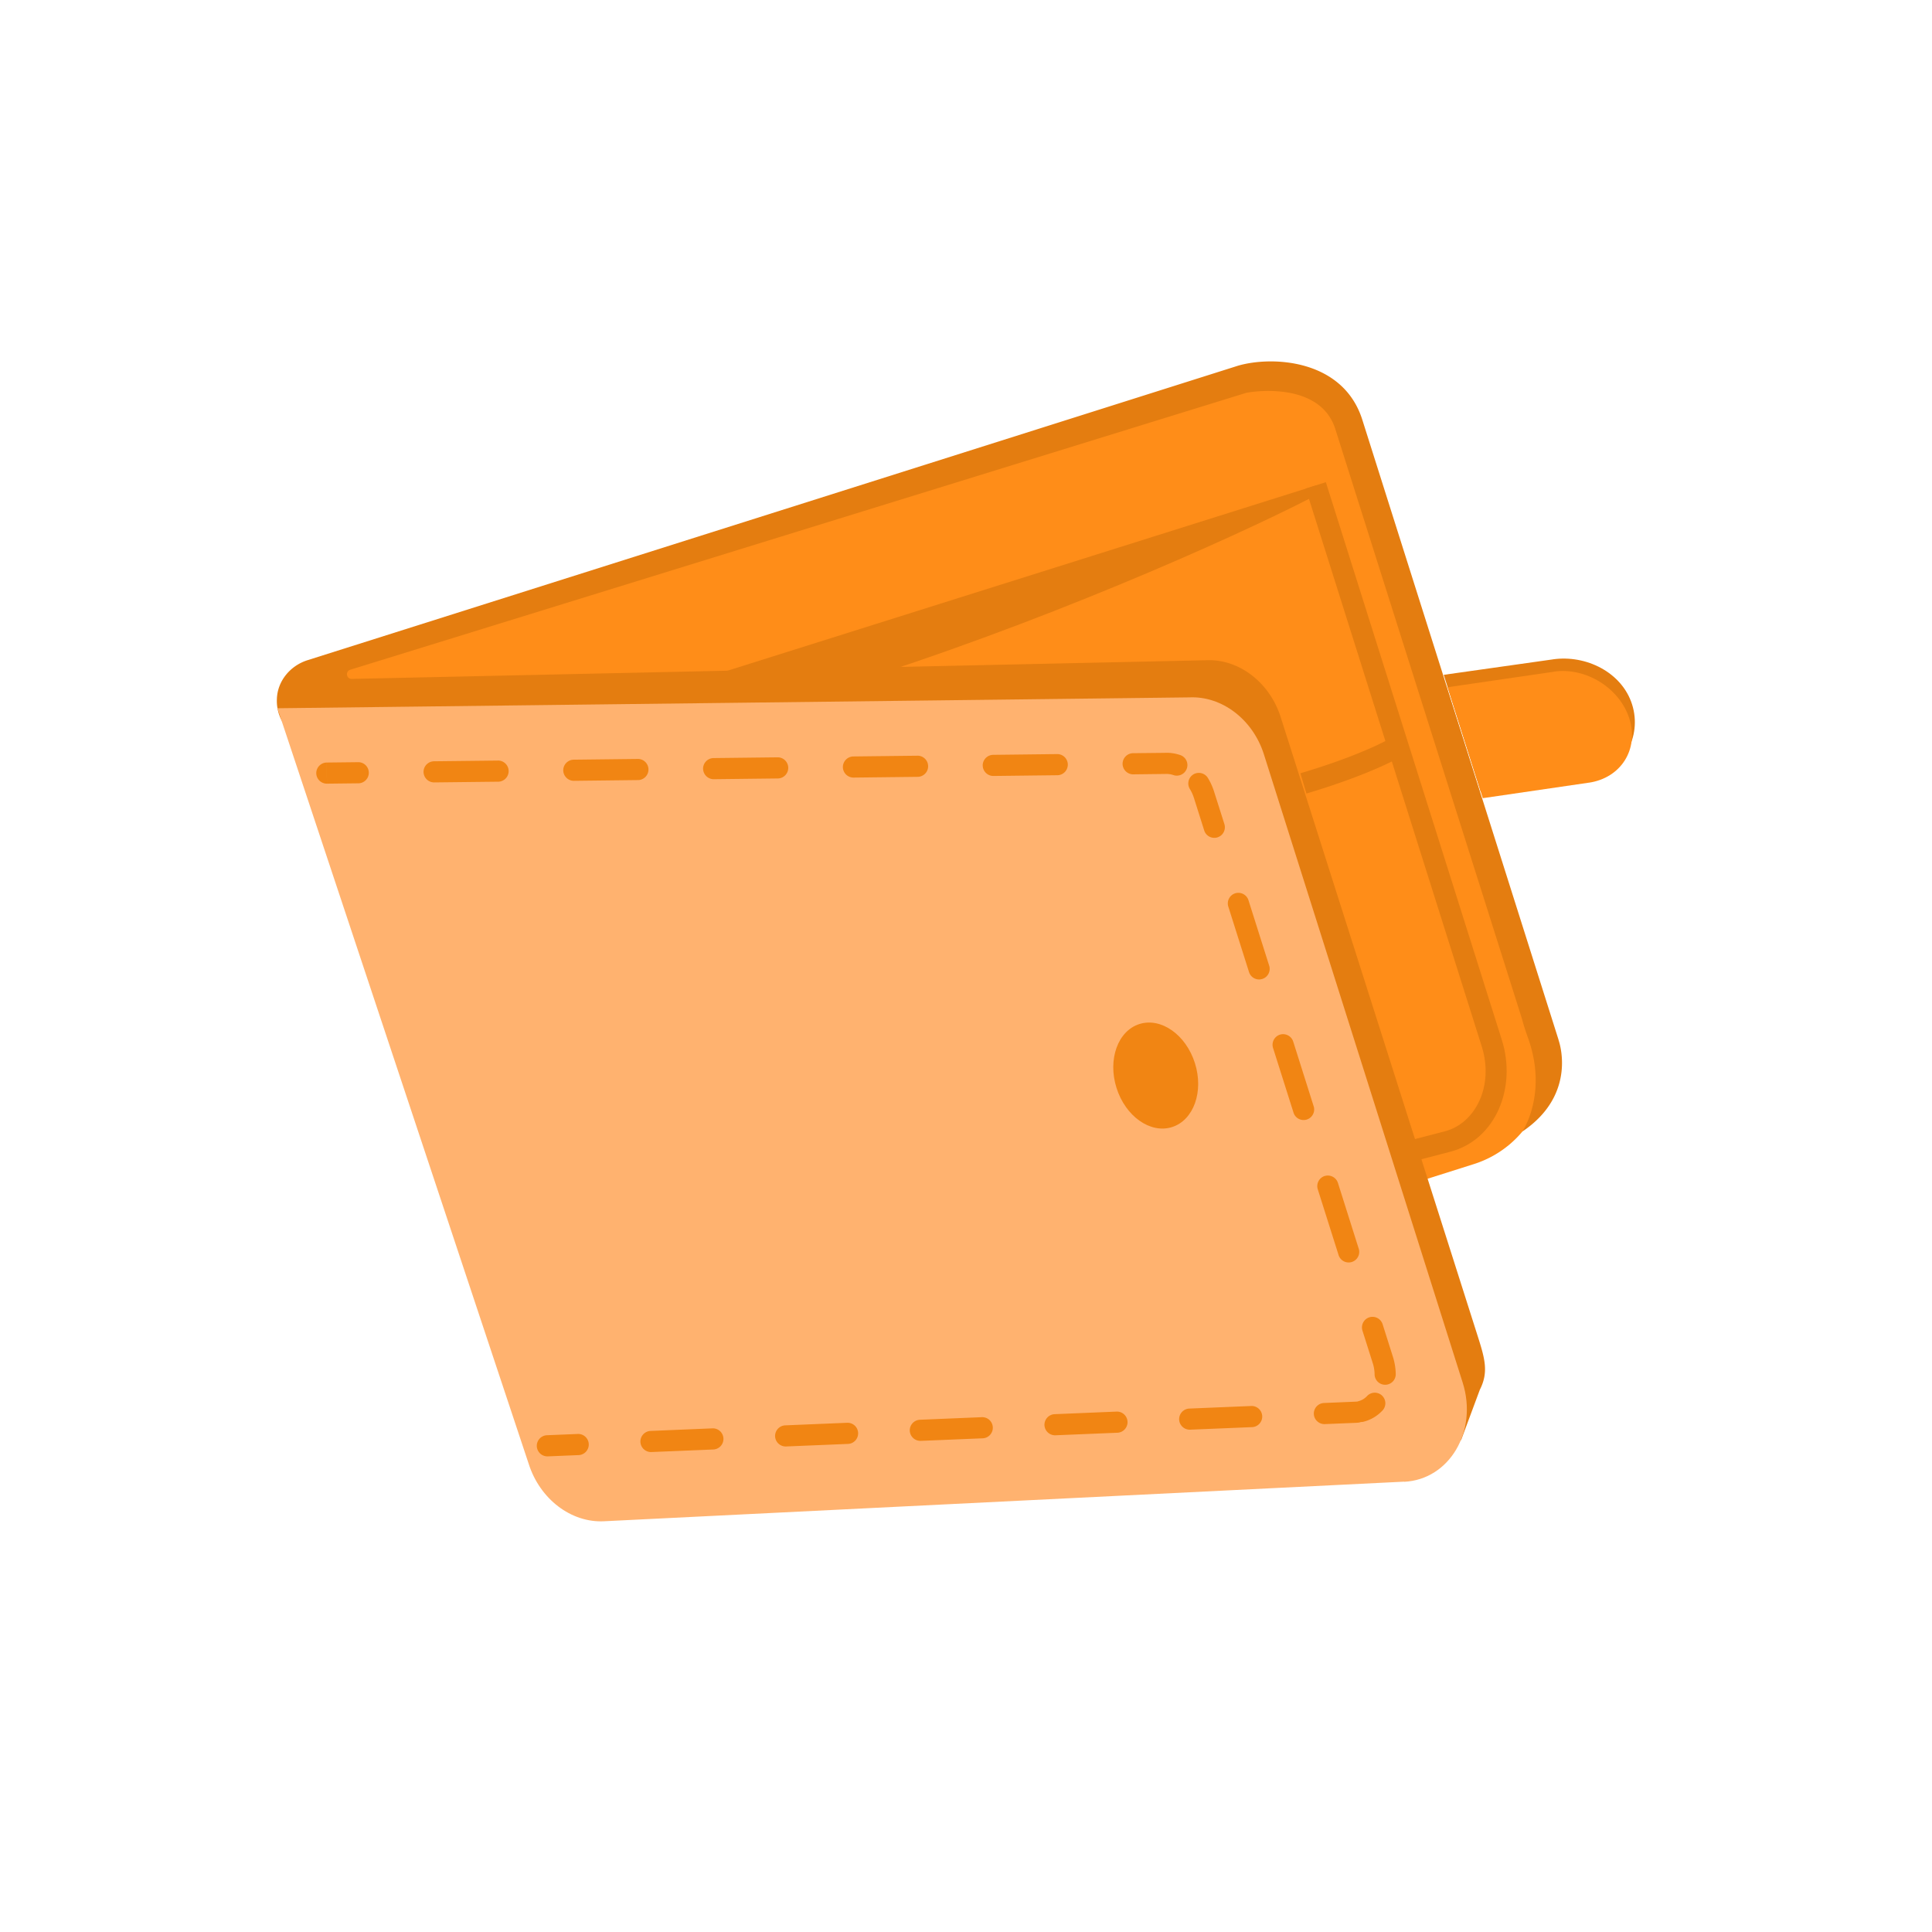 <svg xmlns="http://www.w3.org/2000/svg" width="80" height="80" fill="none" class="persona-ilustration" viewBox="0 0 80 80"><g clip-path="url(#HELwRG6JK0_a)"><g clip-path="url(#HELwRG6JK0_b)"><path fill="#FF8D18" d="m11.788 28.546 39.1-12.366a4.323 4.323 0 0 1 5.423 2.814l7.533 23.789a4.32 4.32 0 0 1-2.816 5.42l-39.1 12.368z"/><path fill="#E47D10" d="m54.498 20.098.11.346c-2.402 1.284-10.14 4.854-18.447 7.544-10.474 3.39-20.63 4.38-20.63 4.38z"/><path fill="#E47D10" fill-rule="evenodd" d="M61.354 43.325 54.067 20.23l.834-.264 7.287 23.095c.626 1.982-.26 4.141-2.135 4.63l-4.37 1.136-.22-.848 4.37-1.135c1.26-.33 2.04-1.876 1.521-3.52" clip-rule="evenodd"/><path fill="#E47D10" d="M64.537 43.058 56.41 17.38c-.797-2.516-3.745-2.649-5.152-2.235L12.732 27.338c-.714.226-1.247.863-1.267 1.613a1.75 1.75 0 0 0 1.839 1.82l1.776-.09s34.645-.565 36.01-.63l8.643 27.883a3 3 0 0 0 .456-.067l.304 1.787.784-2.108c.376-.739.201-1.308-.094-2.238l-8.151-25.61c-.459-1.448-1.741-2.424-3.093-2.359l-35.374.773c-.223.006-.277-.311-.06-.38l37.082-11.46c.121-.038 3.06-.546 3.707 1.499l7.733 24.433q.08.319.243.768c.837 2.325-.235 3.885-.235 3.885 2.332-1.569 1.5-3.794 1.5-3.794z"/><path fill="#FFB26F" d="m58.146 61.352-33.133 1.64c-1.364.07-2.66-.92-3.122-2.381L11.488 29.327l37.756-.45c1.352-.064 2.634.912 3.092 2.36l8.231 26.015c.635 2.008-.548 4.013-2.424 4.106z"/><path fill="#E47D10" fill-rule="evenodd" d="M57.665 30.523a91 91 0 0 0 .465.74l-.003.002-.004.003-.014.008-.047.028-.183.1c-.16.086-.4.206-.727.352-.653.292-1.652.685-3.055 1.102l-.25-.838c1.367-.407 2.33-.787 2.948-1.062a11 11 0 0 0 .828-.41l.035-.021z" clip-rule="evenodd"/><path fill="#F18513" fill-rule="evenodd" d="M13.096 32.018a.44.44 0 0 1 .432-.443l.01.875a.44.44 0 0 1-.442-.432m.443.432 1.32-.015a.438.438 0 0 0-.01-.875l-1.32.015zm3.999-.484a.44.44 0 0 1 .432-.443l2.669-.03a.438.438 0 0 1 .01.875l-2.669.03a.44.44 0 0 1-.442-.432m5.785-.067a.44.44 0 0 1 .432-.442l2.674-.031a.438.438 0 0 1 .01.875l-2.674.031a.44.44 0 0 1-.442-.433m5.79-.067a.44.44 0 0 1 .433-.442l2.671-.031a.438.438 0 0 1 .01.875l-2.67.031a.44.44 0 0 1-.443-.433m5.788-.067a.44.44 0 0 1 .433-.442l2.674-.031a.438.438 0 0 1 .01.875l-2.674.031a.44.44 0 0 1-.443-.433m5.79-.067a.44.44 0 0 1 .433-.442l2.668-.031a.438.438 0 0 1 .01.875l-2.667.031a.44.44 0 0 1-.443-.433m5.791-.067a.44.44 0 0 1 .433-.443l.545-.006.753-.008h.002c.233-.013.46.023.673.098a.438.438 0 0 1-.29.826.9.9 0 0 0-.334-.05l-1.036.012-.303.004a.44.44 0 0 1-.443-.433m2.928.437a.44.44 0 0 1 .602.142q.16.26.257.563l.428 1.35a.438.438 0 1 1-.835.265l-.427-1.351a1.7 1.7 0 0 0-.168-.367.44.44 0 0 1 .143-.602m1.735 4.922a.44.44 0 0 1 .549.285l.855 2.702a.438.438 0 1 1-.835.264l-.855-2.702a.44.44 0 0 1 .286-.549m1.852 5.853a.44.44 0 0 1 .55.286l.854 2.701a.438.438 0 0 1-.834.264l-.855-2.701a.44.44 0 0 1 .285-.55m1.852 5.854a.44.44 0 0 1 .55.285l.854 2.702a.438.438 0 1 1-.834.264l-.855-2.702a.44.44 0 0 1 .285-.55M22.228 59.886a.44.44 0 0 1 .419-.456l1.287-.053a.438.438 0 0 1 .036.875l-1.287.053a.44.44 0 0 1-.455-.42m4.29-.178a.44.44 0 0 1 .419-.455l2.574-.107a.438.438 0 0 1 .036.875l-2.574.106a.44.44 0 0 1-.455-.419m5.577-.23a.44.44 0 0 1 .419-.456l2.574-.107a.438.438 0 0 1 .036.875l-2.574.106a.44.44 0 0 1-.455-.419m5.577-.232a.44.44 0 0 1 .42-.455l2.573-.107a.438.438 0 0 1 .036.875l-2.574.106a.44.44 0 0 1-.455-.419m5.577-.23a.44.44 0 0 1 .42-.456l2.573-.107a.438.438 0 0 1 .037.875l-2.575.106a.44.44 0 0 1-.455-.419m13.453-4.466a.44.44 0 0 1 .549.286l.427 1.35c.073.23.11.463.116.691a.438.438 0 1 1-.875.021 1.6 1.6 0 0 0-.075-.447l-.428-1.351a.44.44 0 0 1 .286-.55m-7.876 4.234a.44.44 0 0 1 .42-.455l2.573-.107a.438.438 0 0 1 .037.875l-2.574.106a.44.44 0 0 1-.456-.419m5.577-.23a.44.44 0 0 1 .42-.456l1.286-.054.043-.003.05-.002.048-.015.041-.012a.74.74 0 0 0 .307-.192.438.438 0 1 1 .624.613 1.6 1.6 0 0 1-.759.44.4.4 0 0 1-.111.013.4.4 0 0 1-.11.026l-.097.007-1.286.053a.44.44 0 0 1-.456-.419" clip-rule="evenodd"/><path fill="#F18513" d="M48.53 46.67c.897-.284 1.322-1.47.949-2.648s-1.401-1.902-2.298-1.619c-.896.284-1.32 1.47-.948 2.647.373 1.178 1.401 1.903 2.298 1.62"/><path fill="#E47D10" d="m64.304 27.303-4.522.64 1.534 4.845 4.5-.639s.017-.005.026-.004c1.367-.193 2.163-1.639 1.74-2.974s-1.907-2.063-3.273-1.87z"/><path fill="#FF8D18" d="m64.338 27.816-4.394.641 1.455 4.594 4.37-.639s.018-.005.023-.002c1.325-.195 2.079-1.383 1.677-2.652-.402-1.268-1.803-2.142-3.133-1.946z"/></g></g><defs><clipPath id="HELwRG6JK0_a"><path fill="#fff" d="M0 0h80v80H0z"/></clipPath><clipPath id="HELwRG6JK0_b"><path fill="#fff" d="M0 0h80v80H0z"/></clipPath></defs></svg>